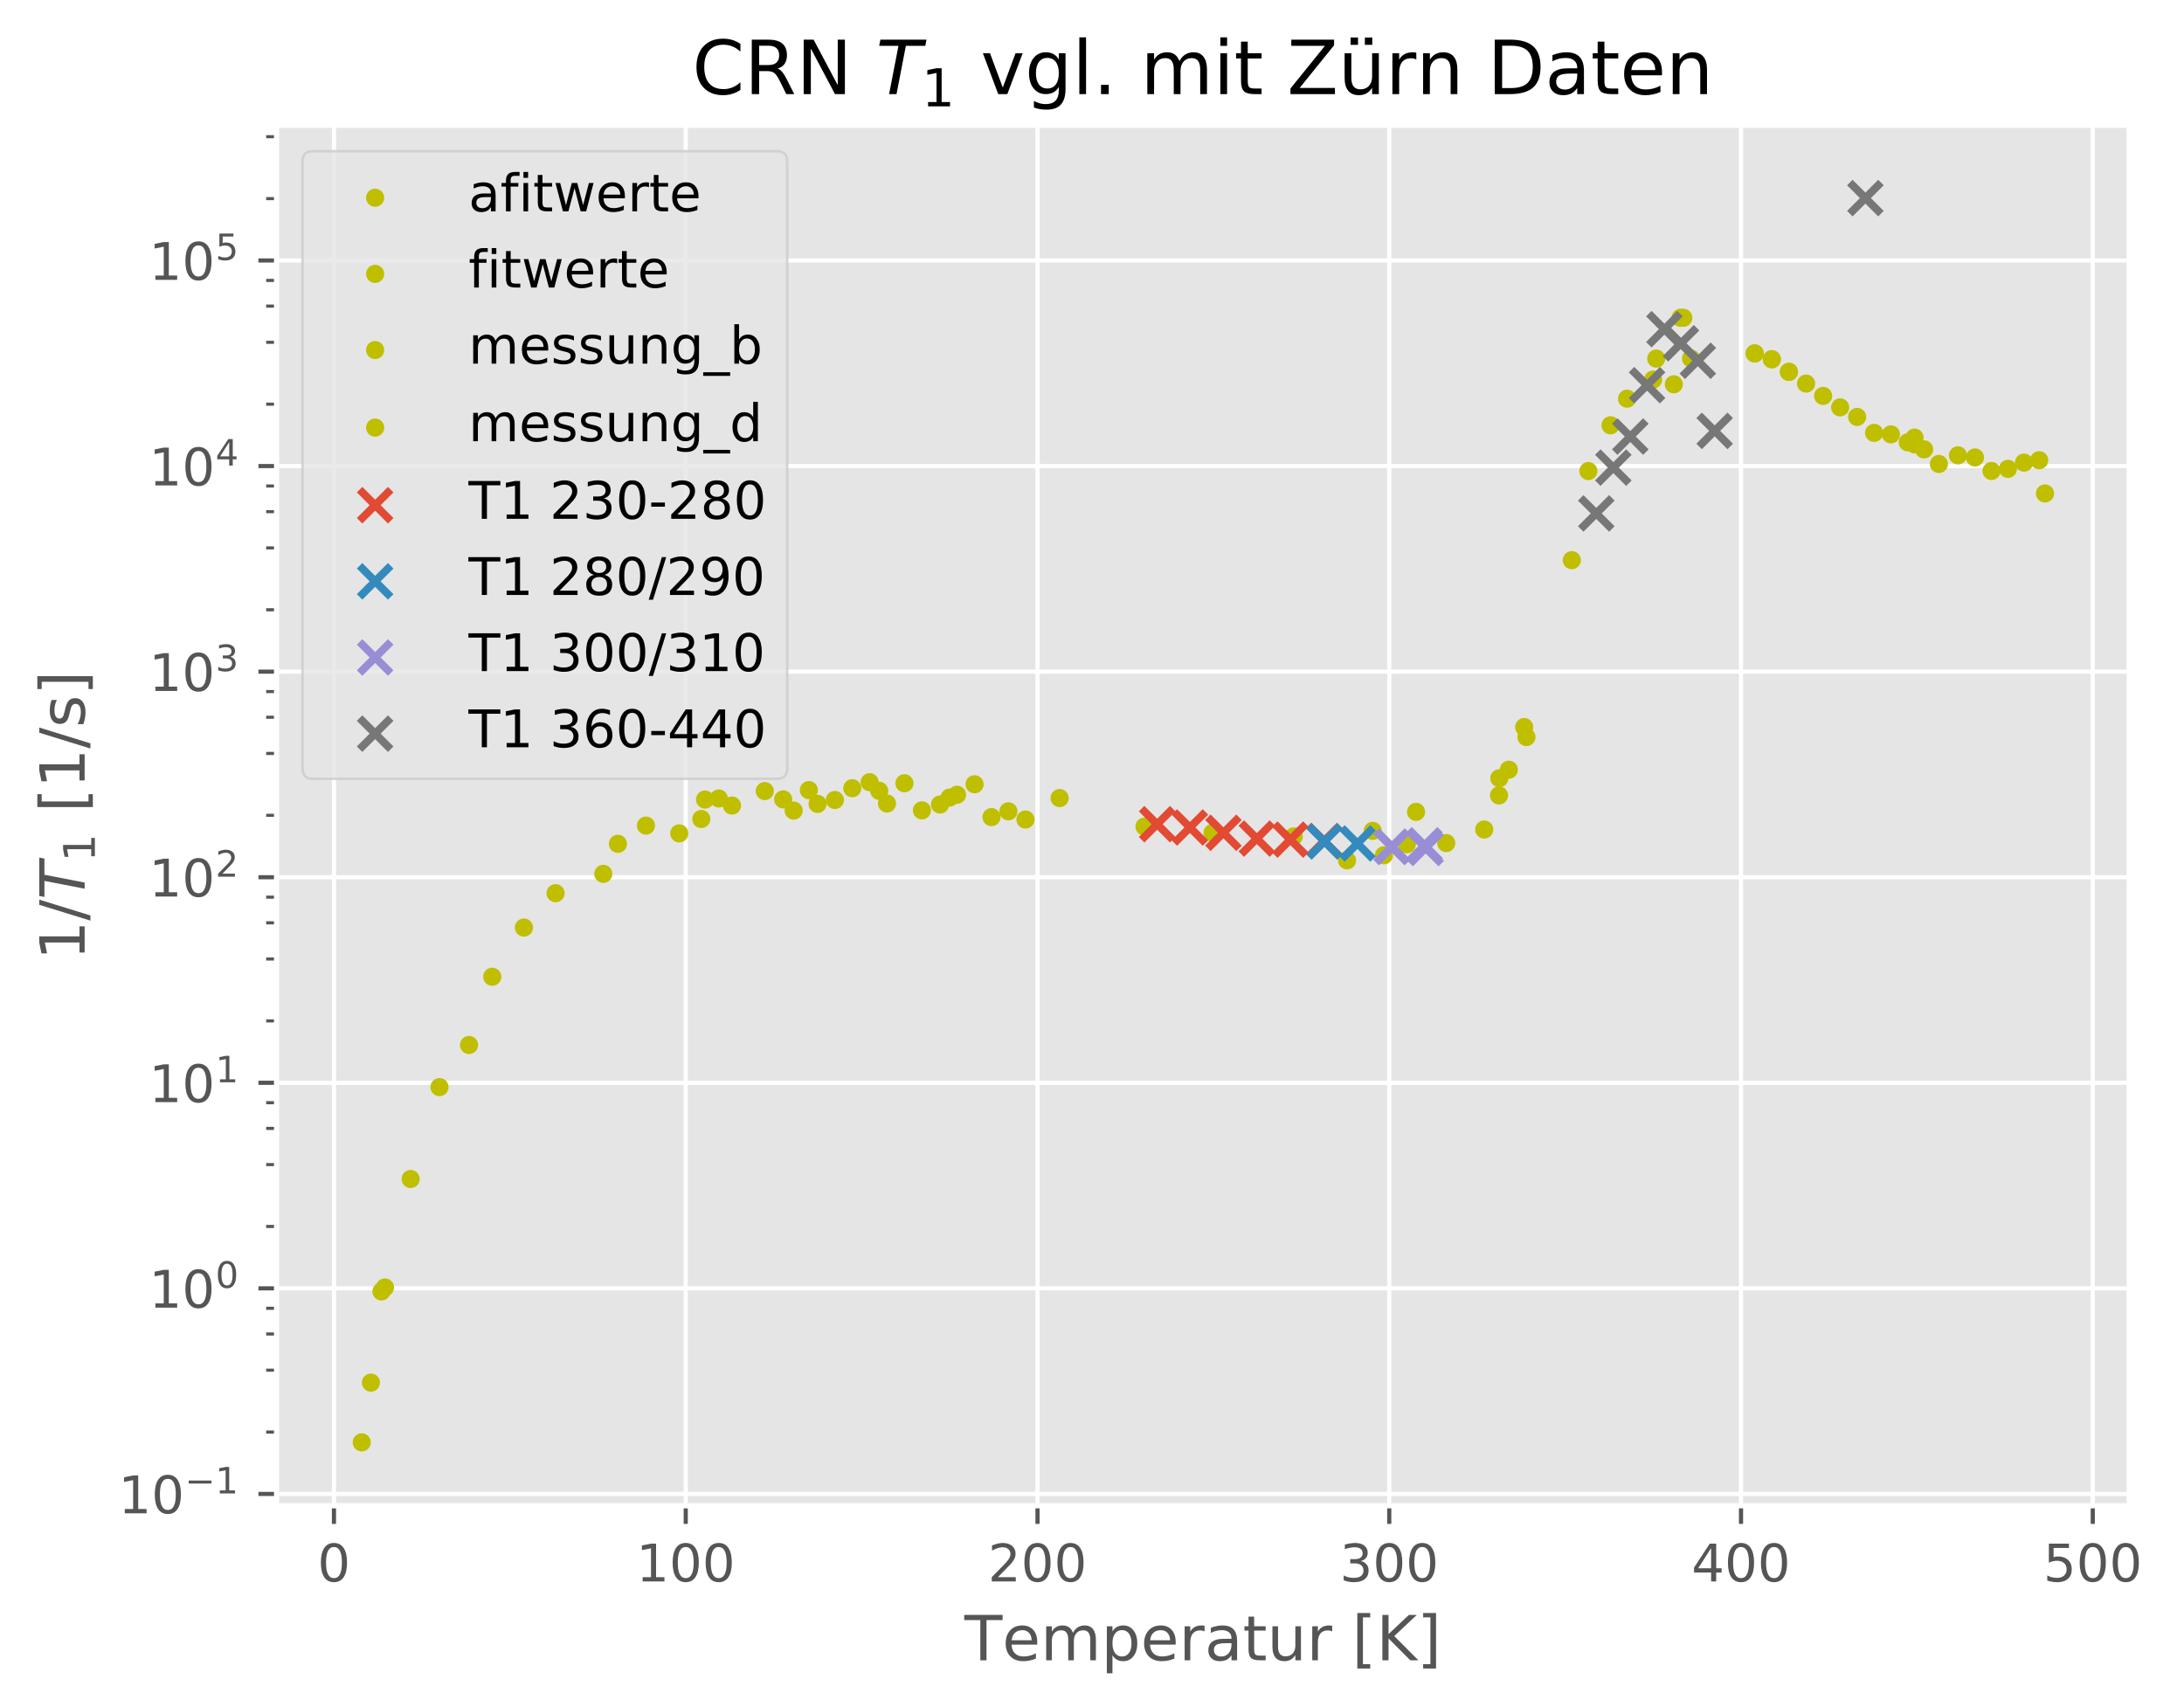 <?xml version="1.0" encoding="utf-8" standalone="no"?>
<!DOCTYPE svg PUBLIC "-//W3C//DTD SVG 1.1//EN"
  "http://www.w3.org/Graphics/SVG/1.1/DTD/svg11.dtd">
<!-- Created with matplotlib (http://matplotlib.org/) -->
<svg height="329pt" version="1.1" viewBox="0 0 421 329" width="421pt" xmlns="http://www.w3.org/2000/svg" xmlns:xlink="http://www.w3.org/1999/xlink">
 <defs>
  <style type="text/css">
*{stroke-linecap:butt;stroke-linejoin:round;}
  </style>
 </defs>
 <g id="figure_1">
  <g id="patch_1">
   <path d="M 0 329.748 
L 421.134 329.748 
L 421.134 0 
L 0 0 
z
" style="fill:#ffffff;"/>
  </g>
  <g id="axes_1">
   <g id="patch_2">
    <path d="M 53.314 290.256 
L 410.434 290.256 
L 410.434 24.144 
L 53.314 24.144 
z
" style="fill:#e5e5e5;"/>
   </g>
   <g id="matplotlib.axis_1">
    <g id="xtick_1">
     <g id="line2d_1">
      <path clip-path="url(#p34330a4bf6)" d="M 64.376 290.256 
L 64.376 24.144 
" style="fill:none;stroke:#ffffff;stroke-linecap:square;stroke-width:0.8;"/>
     </g>
     <g id="line2d_2">
      <defs>
       <path d="M 0 0 
L 0 3.5 
" id="m1b5632e869" style="stroke:#555555;stroke-width:0.8;"/>
      </defs>
      <g>
       <use style="fill:#555555;stroke:#555555;stroke-width:0.8;" x="64.376" xlink:href="#m1b5632e869" y="290.256"/>
      </g>
     </g>
     <g id="text_1">
      <!-- 0 -->
      <defs>
       <path d="M 31.781 66.406 
Q 24.172 66.406 20.328 58.906 
Q 16.5 51.422 16.5 36.375 
Q 16.5 21.391 20.328 13.891 
Q 24.172 6.391 31.781 6.391 
Q 39.453 6.391 43.281 13.891 
Q 47.125 21.391 47.125 36.375 
Q 47.125 51.422 43.281 58.906 
Q 39.453 66.406 31.781 66.406 
M 31.781 74.219 
Q 44.047 74.219 50.516 64.516 
Q 56.984 54.828 56.984 36.375 
Q 56.984 17.969 50.516 8.266 
Q 44.047 -1.422 31.781 -1.422 
Q 19.531 -1.422 13.062 8.266 
Q 6.594 17.969 6.594 36.375 
Q 6.594 54.828 13.062 64.516 
Q 19.531 74.219 31.781 74.219 
" id="DejaVuSans-30"/>
      </defs>
      <g style="fill:#555555;" transform="translate(61.195 304.854)scale(0.1 -0.1)">
       <use xlink:href="#DejaVuSans-30"/>
      </g>
     </g>
    </g>
    <g id="xtick_2">
     <g id="line2d_3">
      <path clip-path="url(#p34330a4bf6)" d="M 132.184 290.256 
L 132.184 24.144 
" style="fill:none;stroke:#ffffff;stroke-linecap:square;stroke-width:0.8;"/>
     </g>
     <g id="line2d_4">
      <g>
       <use style="fill:#555555;stroke:#555555;stroke-width:0.8;" x="132.184" xlink:href="#m1b5632e869" y="290.256"/>
      </g>
     </g>
     <g id="text_2">
      <!-- 100 -->
      <defs>
       <path d="M 12.406 8.297 
L 28.516 8.297 
L 28.516 63.922 
L 10.984 60.406 
L 10.984 69.391 
L 28.422 72.906 
L 38.281 72.906 
L 38.281 8.297 
L 54.391 8.297 
L 54.391 0 
L 12.406 0 
z
" id="DejaVuSans-31"/>
      </defs>
      <g style="fill:#555555;" transform="translate(122.64 304.854)scale(0.1 -0.1)">
       <use xlink:href="#DejaVuSans-31"/>
       <use x="63.623" xlink:href="#DejaVuSans-30"/>
       <use x="127.246" xlink:href="#DejaVuSans-30"/>
      </g>
     </g>
    </g>
    <g id="xtick_3">
     <g id="line2d_5">
      <path clip-path="url(#p34330a4bf6)" d="M 199.992 290.256 
L 199.992 24.144 
" style="fill:none;stroke:#ffffff;stroke-linecap:square;stroke-width:0.8;"/>
     </g>
     <g id="line2d_6">
      <g>
       <use style="fill:#555555;stroke:#555555;stroke-width:0.8;" x="199.992" xlink:href="#m1b5632e869" y="290.256"/>
      </g>
     </g>
     <g id="text_3">
      <!-- 200 -->
      <defs>
       <path d="M 19.188 8.297 
L 53.609 8.297 
L 53.609 0 
L 7.328 0 
L 7.328 8.297 
Q 12.938 14.109 22.625 23.891 
Q 32.328 33.688 34.812 36.531 
Q 39.547 41.844 41.422 45.531 
Q 43.312 49.219 43.312 52.781 
Q 43.312 58.594 39.234 62.25 
Q 35.156 65.922 28.609 65.922 
Q 23.969 65.922 18.812 64.312 
Q 13.672 62.703 7.812 59.422 
L 7.812 69.391 
Q 13.766 71.781 18.938 73 
Q 24.125 74.219 28.422 74.219 
Q 39.75 74.219 46.484 68.547 
Q 53.219 62.891 53.219 53.422 
Q 53.219 48.922 51.531 44.891 
Q 49.859 40.875 45.406 35.406 
Q 44.188 33.984 37.641 27.219 
Q 31.109 20.453 19.188 8.297 
" id="DejaVuSans-32"/>
      </defs>
      <g style="fill:#555555;" transform="translate(190.448 304.854)scale(0.1 -0.1)">
       <use xlink:href="#DejaVuSans-32"/>
       <use x="63.623" xlink:href="#DejaVuSans-30"/>
       <use x="127.246" xlink:href="#DejaVuSans-30"/>
      </g>
     </g>
    </g>
    <g id="xtick_4">
     <g id="line2d_7">
      <path clip-path="url(#p34330a4bf6)" d="M 267.8 290.256 
L 267.8 24.144 
" style="fill:none;stroke:#ffffff;stroke-linecap:square;stroke-width:0.8;"/>
     </g>
     <g id="line2d_8">
      <g>
       <use style="fill:#555555;stroke:#555555;stroke-width:0.8;" x="267.8" xlink:href="#m1b5632e869" y="290.256"/>
      </g>
     </g>
     <g id="text_4">
      <!-- 300 -->
      <defs>
       <path d="M 40.578 39.312 
Q 47.656 37.797 51.625 33 
Q 55.609 28.219 55.609 21.188 
Q 55.609 10.406 48.188 4.484 
Q 40.766 -1.422 27.094 -1.422 
Q 22.516 -1.422 17.656 -0.516 
Q 12.797 0.391 7.625 2.203 
L 7.625 11.719 
Q 11.719 9.328 16.594 8.109 
Q 21.484 6.891 26.812 6.891 
Q 36.078 6.891 40.938 10.547 
Q 45.797 14.203 45.797 21.188 
Q 45.797 27.641 41.281 31.266 
Q 36.766 34.906 28.719 34.906 
L 20.219 34.906 
L 20.219 43.016 
L 29.109 43.016 
Q 36.375 43.016 40.234 45.922 
Q 44.094 48.828 44.094 54.297 
Q 44.094 59.906 40.109 62.906 
Q 36.141 65.922 28.719 65.922 
Q 24.656 65.922 20.016 65.031 
Q 15.375 64.156 9.812 62.312 
L 9.812 71.094 
Q 15.438 72.656 20.344 73.438 
Q 25.25 74.219 29.594 74.219 
Q 40.828 74.219 47.359 69.109 
Q 53.906 64.016 53.906 55.328 
Q 53.906 49.266 50.438 45.094 
Q 46.969 40.922 40.578 39.312 
" id="DejaVuSans-33"/>
      </defs>
      <g style="fill:#555555;" transform="translate(258.256 304.854)scale(0.1 -0.1)">
       <use xlink:href="#DejaVuSans-33"/>
       <use x="63.623" xlink:href="#DejaVuSans-30"/>
       <use x="127.246" xlink:href="#DejaVuSans-30"/>
      </g>
     </g>
    </g>
    <g id="xtick_5">
     <g id="line2d_9">
      <path clip-path="url(#p34330a4bf6)" d="M 335.608 290.256 
L 335.608 24.144 
" style="fill:none;stroke:#ffffff;stroke-linecap:square;stroke-width:0.8;"/>
     </g>
     <g id="line2d_10">
      <g>
       <use style="fill:#555555;stroke:#555555;stroke-width:0.8;" x="335.608" xlink:href="#m1b5632e869" y="290.256"/>
      </g>
     </g>
     <g id="text_5">
      <!-- 400 -->
      <defs>
       <path d="M 37.797 64.312 
L 12.891 25.391 
L 37.797 25.391 
z
M 35.203 72.906 
L 47.609 72.906 
L 47.609 25.391 
L 58.016 25.391 
L 58.016 17.188 
L 47.609 17.188 
L 47.609 0 
L 37.797 0 
L 37.797 17.188 
L 4.891 17.188 
L 4.891 26.703 
z
" id="DejaVuSans-34"/>
      </defs>
      <g style="fill:#555555;" transform="translate(326.064 304.854)scale(0.1 -0.1)">
       <use xlink:href="#DejaVuSans-34"/>
       <use x="63.623" xlink:href="#DejaVuSans-30"/>
       <use x="127.246" xlink:href="#DejaVuSans-30"/>
      </g>
     </g>
    </g>
    <g id="xtick_6">
     <g id="line2d_11">
      <path clip-path="url(#p34330a4bf6)" d="M 403.415 290.256 
L 403.415 24.144 
" style="fill:none;stroke:#ffffff;stroke-linecap:square;stroke-width:0.8;"/>
     </g>
     <g id="line2d_12">
      <g>
       <use style="fill:#555555;stroke:#555555;stroke-width:0.8;" x="403.415" xlink:href="#m1b5632e869" y="290.256"/>
      </g>
     </g>
     <g id="text_6">
      <!-- 500 -->
      <defs>
       <path d="M 10.797 72.906 
L 49.516 72.906 
L 49.516 64.594 
L 19.828 64.594 
L 19.828 46.734 
Q 21.969 47.469 24.109 47.828 
Q 26.266 48.188 28.422 48.188 
Q 40.625 48.188 47.75 41.5 
Q 54.891 34.812 54.891 23.391 
Q 54.891 11.625 47.562 5.094 
Q 40.234 -1.422 26.906 -1.422 
Q 22.312 -1.422 17.547 -0.641 
Q 12.797 0.141 7.719 1.703 
L 7.719 11.625 
Q 12.109 9.234 16.797 8.062 
Q 21.484 6.891 26.703 6.891 
Q 35.156 6.891 40.078 11.328 
Q 45.016 15.766 45.016 23.391 
Q 45.016 31 40.078 35.438 
Q 35.156 39.891 26.703 39.891 
Q 22.75 39.891 18.812 39.016 
Q 14.891 38.141 10.797 36.281 
z
" id="DejaVuSans-35"/>
      </defs>
      <g style="fill:#555555;" transform="translate(393.872 304.854)scale(0.1 -0.1)">
       <use xlink:href="#DejaVuSans-35"/>
       <use x="63.623" xlink:href="#DejaVuSans-30"/>
       <use x="127.246" xlink:href="#DejaVuSans-30"/>
      </g>
     </g>
    </g>
    <g id="text_7">
     <!-- Temperatur [K] -->
     <defs>
      <path d="M -0.297 72.906 
L 61.375 72.906 
L 61.375 64.594 
L 35.5 64.594 
L 35.5 0 
L 25.594 0 
L 25.594 64.594 
L -0.297 64.594 
z
" id="DejaVuSans-54"/>
      <path d="M 56.203 29.594 
L 56.203 25.203 
L 14.891 25.203 
Q 15.484 15.922 20.484 11.062 
Q 25.484 6.203 34.422 6.203 
Q 39.594 6.203 44.453 7.469 
Q 49.312 8.734 54.109 11.281 
L 54.109 2.781 
Q 49.266 0.734 44.188 -0.344 
Q 39.109 -1.422 33.891 -1.422 
Q 20.797 -1.422 13.156 6.188 
Q 5.516 13.812 5.516 26.812 
Q 5.516 40.234 12.766 48.109 
Q 20.016 56 32.328 56 
Q 43.359 56 49.781 48.891 
Q 56.203 41.797 56.203 29.594 
M 47.219 32.234 
Q 47.125 39.594 43.094 43.984 
Q 39.062 48.391 32.422 48.391 
Q 24.906 48.391 20.391 44.141 
Q 15.875 39.891 15.188 32.172 
z
" id="DejaVuSans-65"/>
      <path d="M 52 44.188 
Q 55.375 50.25 60.062 53.125 
Q 64.75 56 71.094 56 
Q 79.641 56 84.281 50.016 
Q 88.922 44.047 88.922 33.016 
L 88.922 0 
L 79.891 0 
L 79.891 32.719 
Q 79.891 40.578 77.094 44.375 
Q 74.312 48.188 68.609 48.188 
Q 61.625 48.188 57.562 43.547 
Q 53.516 38.922 53.516 30.906 
L 53.516 0 
L 44.484 0 
L 44.484 32.719 
Q 44.484 40.625 41.703 44.406 
Q 38.922 48.188 33.109 48.188 
Q 26.219 48.188 22.156 43.531 
Q 18.109 38.875 18.109 30.906 
L 18.109 0 
L 9.078 0 
L 9.078 54.688 
L 18.109 54.688 
L 18.109 46.188 
Q 21.188 51.219 25.484 53.609 
Q 29.781 56 35.688 56 
Q 41.656 56 45.828 52.969 
Q 50 49.953 52 44.188 
" id="DejaVuSans-6d"/>
      <path d="M 18.109 8.203 
L 18.109 -20.797 
L 9.078 -20.797 
L 9.078 54.688 
L 18.109 54.688 
L 18.109 46.391 
Q 20.953 51.266 25.266 53.625 
Q 29.594 56 35.594 56 
Q 45.562 56 51.781 48.094 
Q 58.016 40.188 58.016 27.297 
Q 58.016 14.406 51.781 6.484 
Q 45.562 -1.422 35.594 -1.422 
Q 29.594 -1.422 25.266 0.953 
Q 20.953 3.328 18.109 8.203 
M 48.688 27.297 
Q 48.688 37.203 44.609 42.844 
Q 40.531 48.484 33.406 48.484 
Q 26.266 48.484 22.188 42.844 
Q 18.109 37.203 18.109 27.297 
Q 18.109 17.391 22.188 11.75 
Q 26.266 6.109 33.406 6.109 
Q 40.531 6.109 44.609 11.75 
Q 48.688 17.391 48.688 27.297 
" id="DejaVuSans-70"/>
      <path d="M 41.109 46.297 
Q 39.594 47.172 37.812 47.578 
Q 36.031 48 33.891 48 
Q 26.266 48 22.188 43.047 
Q 18.109 38.094 18.109 28.812 
L 18.109 0 
L 9.078 0 
L 9.078 54.688 
L 18.109 54.688 
L 18.109 46.188 
Q 20.953 51.172 25.484 53.578 
Q 30.031 56 36.531 56 
Q 37.453 56 38.578 55.875 
Q 39.703 55.766 41.062 55.516 
z
" id="DejaVuSans-72"/>
      <path d="M 34.281 27.484 
Q 23.391 27.484 19.188 25 
Q 14.984 22.516 14.984 16.5 
Q 14.984 11.719 18.141 8.906 
Q 21.297 6.109 26.703 6.109 
Q 34.188 6.109 38.703 11.406 
Q 43.219 16.703 43.219 25.484 
L 43.219 27.484 
z
M 52.203 31.203 
L 52.203 0 
L 43.219 0 
L 43.219 8.297 
Q 40.141 3.328 35.547 0.953 
Q 30.953 -1.422 24.312 -1.422 
Q 15.922 -1.422 10.953 3.297 
Q 6 8.016 6 15.922 
Q 6 25.141 12.172 29.828 
Q 18.359 34.516 30.609 34.516 
L 43.219 34.516 
L 43.219 35.406 
Q 43.219 41.609 39.141 45 
Q 35.062 48.391 27.688 48.391 
Q 23 48.391 18.547 47.266 
Q 14.109 46.141 10.016 43.891 
L 10.016 52.203 
Q 14.938 54.109 19.578 55.047 
Q 24.219 56 28.609 56 
Q 40.484 56 46.344 49.844 
Q 52.203 43.703 52.203 31.203 
" id="DejaVuSans-61"/>
      <path d="M 18.312 70.219 
L 18.312 54.688 
L 36.812 54.688 
L 36.812 47.703 
L 18.312 47.703 
L 18.312 18.016 
Q 18.312 11.328 20.141 9.422 
Q 21.969 7.516 27.594 7.516 
L 36.812 7.516 
L 36.812 0 
L 27.594 0 
Q 17.188 0 13.234 3.875 
Q 9.281 7.766 9.281 18.016 
L 9.281 47.703 
L 2.688 47.703 
L 2.688 54.688 
L 9.281 54.688 
L 9.281 70.219 
z
" id="DejaVuSans-74"/>
      <path d="M 8.5 21.578 
L 8.5 54.688 
L 17.484 54.688 
L 17.484 21.922 
Q 17.484 14.156 20.5 10.266 
Q 23.531 6.391 29.594 6.391 
Q 36.859 6.391 41.078 11.031 
Q 45.312 15.672 45.312 23.688 
L 45.312 54.688 
L 54.297 54.688 
L 54.297 0 
L 45.312 0 
L 45.312 8.406 
Q 42.047 3.422 37.719 1 
Q 33.406 -1.422 27.688 -1.422 
Q 18.266 -1.422 13.375 4.438 
Q 8.5 10.297 8.5 21.578 
M 31.109 56 
z
" id="DejaVuSans-75"/>
      <path id="DejaVuSans-20"/>
      <path d="M 8.594 75.984 
L 29.297 75.984 
L 29.297 69 
L 17.578 69 
L 17.578 -6.203 
L 29.297 -6.203 
L 29.297 -13.188 
L 8.594 -13.188 
z
" id="DejaVuSans-5b"/>
      <path d="M 9.812 72.906 
L 19.672 72.906 
L 19.672 42.094 
L 52.391 72.906 
L 65.094 72.906 
L 28.906 38.922 
L 67.672 0 
L 54.688 0 
L 19.672 35.109 
L 19.672 0 
L 9.812 0 
z
" id="DejaVuSans-4b"/>
      <path d="M 30.422 75.984 
L 30.422 -13.188 
L 9.719 -13.188 
L 9.719 -6.203 
L 21.391 -6.203 
L 21.391 69 
L 9.719 69 
L 9.719 75.984 
z
" id="DejaVuSans-5d"/>
     </defs>
     <g style="fill:#555555;" transform="translate(185.9 320.052)scale(0.12 -0.12)">
      <use xlink:href="#DejaVuSans-54"/>
      <use x="60.818" xlink:href="#DejaVuSans-65"/>
      <use x="122.342" xlink:href="#DejaVuSans-6d"/>
      <use x="219.754" xlink:href="#DejaVuSans-70"/>
      <use x="283.23" xlink:href="#DejaVuSans-65"/>
      <use x="344.754" xlink:href="#DejaVuSans-72"/>
      <use x="385.867" xlink:href="#DejaVuSans-61"/>
      <use x="447.146" xlink:href="#DejaVuSans-74"/>
      <use x="486.355" xlink:href="#DejaVuSans-75"/>
      <use x="549.734" xlink:href="#DejaVuSans-72"/>
      <use x="590.848" xlink:href="#DejaVuSans-20"/>
      <use x="622.635" xlink:href="#DejaVuSans-5b"/>
      <use x="661.648" xlink:href="#DejaVuSans-4b"/>
      <use x="727.225" xlink:href="#DejaVuSans-5d"/>
     </g>
    </g>
   </g>
   <g id="matplotlib.axis_2">
    <g id="ytick_1">
     <g id="line2d_13">
      <path clip-path="url(#p34330a4bf6)" d="M 53.314 287.981 
L 410.434 287.981 
" style="fill:none;stroke:#ffffff;stroke-linecap:square;stroke-width:0.8;"/>
     </g>
     <g id="line2d_14">
      <defs>
       <path d="M 0 0 
L -3.5 0 
" id="m43488429ce" style="stroke:#555555;stroke-width:0.8;"/>
      </defs>
      <g>
       <use style="fill:#555555;stroke:#555555;stroke-width:0.8;" x="53.314" xlink:href="#m43488429ce" y="287.981"/>
      </g>
     </g>
     <g id="text_8">
      <!-- ${10^{-1}}$ -->
      <defs>
       <path d="M 10.594 35.5 
L 73.188 35.5 
L 73.188 27.203 
L 10.594 27.203 
z
" id="DejaVuSans-2212"/>
      </defs>
      <g style="fill:#555555;" transform="translate(22.814 291.78)scale(0.1 -0.1)">
       <use transform="translate(0 0.684)" xlink:href="#DejaVuSans-31"/>
       <use transform="translate(63.623 0.684)" xlink:href="#DejaVuSans-30"/>
       <use transform="translate(128.203 38.966)scale(0.7)" xlink:href="#DejaVuSans-2212"/>
       <use transform="translate(186.855 38.966)scale(0.7)" xlink:href="#DejaVuSans-31"/>
      </g>
     </g>
    </g>
    <g id="ytick_2">
     <g id="line2d_15">
      <path clip-path="url(#p34330a4bf6)" d="M 53.314 248.353 
L 410.434 248.353 
" style="fill:none;stroke:#ffffff;stroke-linecap:square;stroke-width:0.8;"/>
     </g>
     <g id="line2d_16">
      <g>
       <use style="fill:#555555;stroke:#555555;stroke-width:0.8;" x="53.314" xlink:href="#m43488429ce" y="248.353"/>
      </g>
     </g>
     <g id="text_9">
      <!-- ${10^{0}}$ -->
      <g style="fill:#555555;" transform="translate(28.714 252.153)scale(0.1 -0.1)">
       <use transform="translate(0 0.766)" xlink:href="#DejaVuSans-31"/>
       <use transform="translate(63.623 0.766)" xlink:href="#DejaVuSans-30"/>
       <use transform="translate(128.203 39.047)scale(0.7)" xlink:href="#DejaVuSans-30"/>
      </g>
     </g>
    </g>
    <g id="ytick_3">
     <g id="line2d_17">
      <path clip-path="url(#p34330a4bf6)" d="M 53.314 208.726 
L 410.434 208.726 
" style="fill:none;stroke:#ffffff;stroke-linecap:square;stroke-width:0.8;"/>
     </g>
     <g id="line2d_18">
      <g>
       <use style="fill:#555555;stroke:#555555;stroke-width:0.8;" x="53.314" xlink:href="#m43488429ce" y="208.726"/>
      </g>
     </g>
     <g id="text_10">
      <!-- ${10^{1}}$ -->
      <g style="fill:#555555;" transform="translate(28.714 212.525)scale(0.1 -0.1)">
       <use transform="translate(0 0.684)" xlink:href="#DejaVuSans-31"/>
       <use transform="translate(63.623 0.684)" xlink:href="#DejaVuSans-30"/>
       <use transform="translate(128.203 38.966)scale(0.7)" xlink:href="#DejaVuSans-31"/>
      </g>
     </g>
    </g>
    <g id="ytick_4">
     <g id="line2d_19">
      <path clip-path="url(#p34330a4bf6)" d="M 53.314 169.098 
L 410.434 169.098 
" style="fill:none;stroke:#ffffff;stroke-linecap:square;stroke-width:0.8;"/>
     </g>
     <g id="line2d_20">
      <g>
       <use style="fill:#555555;stroke:#555555;stroke-width:0.8;" x="53.314" xlink:href="#m43488429ce" y="169.098"/>
      </g>
     </g>
     <g id="text_11">
      <!-- ${10^{2}}$ -->
      <g style="fill:#555555;" transform="translate(28.714 172.897)scale(0.1 -0.1)">
       <use transform="translate(0 0.766)" xlink:href="#DejaVuSans-31"/>
       <use transform="translate(63.623 0.766)" xlink:href="#DejaVuSans-30"/>
       <use transform="translate(128.203 39.047)scale(0.7)" xlink:href="#DejaVuSans-32"/>
      </g>
     </g>
    </g>
    <g id="ytick_5">
     <g id="line2d_21">
      <path clip-path="url(#p34330a4bf6)" d="M 53.314 129.47 
L 410.434 129.47 
" style="fill:none;stroke:#ffffff;stroke-linecap:square;stroke-width:0.8;"/>
     </g>
     <g id="line2d_22">
      <g>
       <use style="fill:#555555;stroke:#555555;stroke-width:0.8;" x="53.314" xlink:href="#m43488429ce" y="129.47"/>
      </g>
     </g>
     <g id="text_12">
      <!-- ${10^{3}}$ -->
      <g style="fill:#555555;" transform="translate(28.714 133.269)scale(0.1 -0.1)">
       <use transform="translate(0 0.766)" xlink:href="#DejaVuSans-31"/>
       <use transform="translate(63.623 0.766)" xlink:href="#DejaVuSans-30"/>
       <use transform="translate(128.203 39.047)scale(0.7)" xlink:href="#DejaVuSans-33"/>
      </g>
     </g>
    </g>
    <g id="ytick_6">
     <g id="line2d_23">
      <path clip-path="url(#p34330a4bf6)" d="M 53.314 89.843 
L 410.434 89.843 
" style="fill:none;stroke:#ffffff;stroke-linecap:square;stroke-width:0.8;"/>
     </g>
     <g id="line2d_24">
      <g>
       <use style="fill:#555555;stroke:#555555;stroke-width:0.8;" x="53.314" xlink:href="#m43488429ce" y="89.843"/>
      </g>
     </g>
     <g id="text_13">
      <!-- ${10^{4}}$ -->
      <g style="fill:#555555;" transform="translate(28.714 93.642)scale(0.1 -0.1)">
       <use transform="translate(0 0.684)" xlink:href="#DejaVuSans-31"/>
       <use transform="translate(63.623 0.684)" xlink:href="#DejaVuSans-30"/>
       <use transform="translate(128.203 38.966)scale(0.7)" xlink:href="#DejaVuSans-34"/>
      </g>
     </g>
    </g>
    <g id="ytick_7">
     <g id="line2d_25">
      <path clip-path="url(#p34330a4bf6)" d="M 53.314 50.215 
L 410.434 50.215 
" style="fill:none;stroke:#ffffff;stroke-linecap:square;stroke-width:0.8;"/>
     </g>
     <g id="line2d_26">
      <g>
       <use style="fill:#555555;stroke:#555555;stroke-width:0.8;" x="53.314" xlink:href="#m43488429ce" y="50.215"/>
      </g>
     </g>
     <g id="text_14">
      <!-- ${10^{5}}$ -->
      <g style="fill:#555555;" transform="translate(28.714 54.014)scale(0.1 -0.1)">
       <use transform="translate(0 0.684)" xlink:href="#DejaVuSans-31"/>
       <use transform="translate(63.623 0.684)" xlink:href="#DejaVuSans-30"/>
       <use transform="translate(128.203 38.966)scale(0.7)" xlink:href="#DejaVuSans-35"/>
      </g>
     </g>
    </g>
    <g id="ytick_8">
     <g id="line2d_27">
      <defs>
       <path d="M 0 0 
L -2 0 
" id="mf8ec463fd4" style="stroke:#555555;stroke-width:0.6;"/>
      </defs>
      <g>
       <use style="fill:#555555;stroke:#555555;stroke-width:0.6;" x="53.314" xlink:href="#mf8ec463fd4" y="276.052"/>
      </g>
     </g>
    </g>
    <g id="ytick_9">
     <g id="line2d_28">
      <g>
       <use style="fill:#555555;stroke:#555555;stroke-width:0.6;" x="53.314" xlink:href="#mf8ec463fd4" y="264.123"/>
      </g>
     </g>
    </g>
    <g id="ytick_10">
     <g id="line2d_29">
      <g>
       <use style="fill:#555555;stroke:#555555;stroke-width:0.6;" x="53.314" xlink:href="#mf8ec463fd4" y="257.145"/>
      </g>
     </g>
    </g>
    <g id="ytick_11">
     <g id="line2d_30">
      <g>
       <use style="fill:#555555;stroke:#555555;stroke-width:0.6;" x="53.314" xlink:href="#mf8ec463fd4" y="252.194"/>
      </g>
     </g>
    </g>
    <g id="ytick_12">
     <g id="line2d_31">
      <g>
       <use style="fill:#555555;stroke:#555555;stroke-width:0.6;" x="53.314" xlink:href="#mf8ec463fd4" y="236.424"/>
      </g>
     </g>
    </g>
    <g id="ytick_13">
     <g id="line2d_32">
      <g>
       <use style="fill:#555555;stroke:#555555;stroke-width:0.6;" x="53.314" xlink:href="#mf8ec463fd4" y="224.495"/>
      </g>
     </g>
    </g>
    <g id="ytick_14">
     <g id="line2d_33">
      <g>
       <use style="fill:#555555;stroke:#555555;stroke-width:0.6;" x="53.314" xlink:href="#mf8ec463fd4" y="217.517"/>
      </g>
     </g>
    </g>
    <g id="ytick_15">
     <g id="line2d_34">
      <g>
       <use style="fill:#555555;stroke:#555555;stroke-width:0.6;" x="53.314" xlink:href="#mf8ec463fd4" y="212.566"/>
      </g>
     </g>
    </g>
    <g id="ytick_16">
     <g id="line2d_35">
      <g>
       <use style="fill:#555555;stroke:#555555;stroke-width:0.6;" x="53.314" xlink:href="#mf8ec463fd4" y="196.796"/>
      </g>
     </g>
    </g>
    <g id="ytick_17">
     <g id="line2d_36">
      <g>
       <use style="fill:#555555;stroke:#555555;stroke-width:0.6;" x="53.314" xlink:href="#mf8ec463fd4" y="184.867"/>
      </g>
     </g>
    </g>
    <g id="ytick_18">
     <g id="line2d_37">
      <g>
       <use style="fill:#555555;stroke:#555555;stroke-width:0.6;" x="53.314" xlink:href="#mf8ec463fd4" y="177.889"/>
      </g>
     </g>
    </g>
    <g id="ytick_19">
     <g id="line2d_38">
      <g>
       <use style="fill:#555555;stroke:#555555;stroke-width:0.6;" x="53.314" xlink:href="#mf8ec463fd4" y="172.938"/>
      </g>
     </g>
    </g>
    <g id="ytick_20">
     <g id="line2d_39">
      <g>
       <use style="fill:#555555;stroke:#555555;stroke-width:0.6;" x="53.314" xlink:href="#mf8ec463fd4" y="157.169"/>
      </g>
     </g>
    </g>
    <g id="ytick_21">
     <g id="line2d_40">
      <g>
       <use style="fill:#555555;stroke:#555555;stroke-width:0.6;" x="53.314" xlink:href="#mf8ec463fd4" y="145.24"/>
      </g>
     </g>
    </g>
    <g id="ytick_22">
     <g id="line2d_41">
      <g>
       <use style="fill:#555555;stroke:#555555;stroke-width:0.6;" x="53.314" xlink:href="#mf8ec463fd4" y="138.262"/>
      </g>
     </g>
    </g>
    <g id="ytick_23">
     <g id="line2d_42">
      <g>
       <use style="fill:#555555;stroke:#555555;stroke-width:0.6;" x="53.314" xlink:href="#mf8ec463fd4" y="133.311"/>
      </g>
     </g>
    </g>
    <g id="ytick_24">
     <g id="line2d_43">
      <g>
       <use style="fill:#555555;stroke:#555555;stroke-width:0.6;" x="53.314" xlink:href="#mf8ec463fd4" y="117.541"/>
      </g>
     </g>
    </g>
    <g id="ytick_25">
     <g id="line2d_44">
      <g>
       <use style="fill:#555555;stroke:#555555;stroke-width:0.6;" x="53.314" xlink:href="#mf8ec463fd4" y="105.612"/>
      </g>
     </g>
    </g>
    <g id="ytick_26">
     <g id="line2d_45">
      <g>
       <use style="fill:#555555;stroke:#555555;stroke-width:0.6;" x="53.314" xlink:href="#mf8ec463fd4" y="98.634"/>
      </g>
     </g>
    </g>
    <g id="ytick_27">
     <g id="line2d_46">
      <g>
       <use style="fill:#555555;stroke:#555555;stroke-width:0.6;" x="53.314" xlink:href="#mf8ec463fd4" y="93.683"/>
      </g>
     </g>
    </g>
    <g id="ytick_28">
     <g id="line2d_47">
      <g>
       <use style="fill:#555555;stroke:#555555;stroke-width:0.6;" x="53.314" xlink:href="#mf8ec463fd4" y="77.913"/>
      </g>
     </g>
    </g>
    <g id="ytick_29">
     <g id="line2d_48">
      <g>
       <use style="fill:#555555;stroke:#555555;stroke-width:0.6;" x="53.314" xlink:href="#mf8ec463fd4" y="65.984"/>
      </g>
     </g>
    </g>
    <g id="ytick_30">
     <g id="line2d_49">
      <g>
       <use style="fill:#555555;stroke:#555555;stroke-width:0.6;" x="53.314" xlink:href="#mf8ec463fd4" y="59.006"/>
      </g>
     </g>
    </g>
    <g id="ytick_31">
     <g id="line2d_50">
      <g>
       <use style="fill:#555555;stroke:#555555;stroke-width:0.6;" x="53.314" xlink:href="#mf8ec463fd4" y="54.055"/>
      </g>
     </g>
    </g>
    <g id="ytick_32">
     <g id="line2d_51">
      <g>
       <use style="fill:#555555;stroke:#555555;stroke-width:0.6;" x="53.314" xlink:href="#mf8ec463fd4" y="38.286"/>
      </g>
     </g>
    </g>
    <g id="ytick_33">
     <g id="line2d_52">
      <g>
       <use style="fill:#555555;stroke:#555555;stroke-width:0.6;" x="53.314" xlink:href="#mf8ec463fd4" y="26.357"/>
      </g>
     </g>
    </g>
    <g id="text_15">
     <!-- 1/$T_1$ [1/s] -->
     <defs>
      <path d="M 25.391 72.906 
L 33.688 72.906 
L 8.297 -9.281 
L 0 -9.281 
z
" id="DejaVuSans-2f"/>
      <path d="M 5.906 72.906 
L 67.578 72.906 
L 66.016 64.594 
L 39.984 64.594 
L 27.484 0 
L 17.578 0 
L 30.078 64.594 
L 4.297 64.594 
z
" id="DejaVuSans-Oblique-54"/>
      <path d="M 44.281 53.078 
L 44.281 44.578 
Q 40.484 46.531 36.375 47.5 
Q 32.281 48.484 27.875 48.484 
Q 21.188 48.484 17.844 46.438 
Q 14.5 44.391 14.5 40.281 
Q 14.5 37.156 16.891 35.375 
Q 19.281 33.594 26.516 31.984 
L 29.594 31.297 
Q 39.156 29.25 43.188 25.516 
Q 47.219 21.781 47.219 15.094 
Q 47.219 7.469 41.188 3.016 
Q 35.156 -1.422 24.609 -1.422 
Q 20.219 -1.422 15.453 -0.562 
Q 10.688 0.297 5.422 2 
L 5.422 11.281 
Q 10.406 8.688 15.234 7.391 
Q 20.062 6.109 24.812 6.109 
Q 31.156 6.109 34.562 8.281 
Q 37.984 10.453 37.984 14.406 
Q 37.984 18.062 35.516 20.016 
Q 33.062 21.969 24.703 23.781 
L 21.578 24.516 
Q 13.234 26.266 9.516 29.906 
Q 5.812 33.547 5.812 39.891 
Q 5.812 47.609 11.281 51.797 
Q 16.75 56 26.812 56 
Q 31.781 56 36.172 55.266 
Q 40.578 54.547 44.281 53.078 
" id="DejaVuSans-73"/>
     </defs>
     <g style="fill:#555555;" transform="translate(16.318 185.1)rotate(-90)scale(0.12 -0.12)">
      <use transform="translate(0 0.016)" xlink:href="#DejaVuSans-31"/>
      <use transform="translate(63.623 0.016)" xlink:href="#DejaVuSans-2f"/>
      <use transform="translate(97.314 0.016)" xlink:href="#DejaVuSans-Oblique-54"/>
      <use transform="translate(158.398 -16.391)scale(0.7)" xlink:href="#DejaVuSans-31"/>
      <use transform="translate(205.669 0.016)" xlink:href="#DejaVuSans-20"/>
      <use transform="translate(237.456 0.016)" xlink:href="#DejaVuSans-5b"/>
      <use transform="translate(276.47 0.016)" xlink:href="#DejaVuSans-31"/>
      <use transform="translate(340.093 0.016)" xlink:href="#DejaVuSans-2f"/>
      <use transform="translate(373.784 0.016)" xlink:href="#DejaVuSans-73"/>
      <use transform="translate(425.884 0.016)" xlink:href="#DejaVuSans-5d"/>
     </g>
    </g>
   </g>
   <g id="PathCollection_1">
    <defs>
     <path d="M 0 1.5 
C 0.398 1.5 0.779 1.342 1.061 1.061 
C 1.342 0.779 1.5 0.398 1.5 0 
C 1.5 -0.398 1.342 -0.779 1.061 -1.061 
C 0.779 -1.342 0.398 -1.5 0 -1.5 
C -0.398 -1.5 -0.779 -1.342 -1.061 -1.061 
C -1.342 -0.779 -1.5 -0.398 -1.5 0 
C -1.5 0.398 -1.342 0.779 -1.061 1.061 
C -0.779 1.342 -0.398 1.5 0 1.5 
z
" id="md3bd20da23" style="stroke:#bfbf00;stroke-width:0.5;"/>
    </defs>
    <g clip-path="url(#p34330a4bf6)">
     <use style="fill:#bfbf00;stroke:#bfbf00;stroke-width:0.5;" x="344.842" xlink:href="#md3bd20da23" y="71.68"/>
     <use style="fill:#bfbf00;stroke:#bfbf00;stroke-width:0.5;" x="341.543" xlink:href="#md3bd20da23" y="69.246"/>
     <use style="fill:#bfbf00;stroke:#bfbf00;stroke-width:0.5;" x="338.245" xlink:href="#md3bd20da23" y="68.123"/>
     <use style="fill:#bfbf00;stroke:#bfbf00;stroke-width:0.5;" x="369.061" xlink:href="#md3bd20da23" y="85.625"/>
     <use style="fill:#bfbf00;stroke:#bfbf00;stroke-width:0.5;" x="394.199" xlink:href="#md3bd20da23" y="95.115"/>
     <use style="fill:#bfbf00;stroke:#bfbf00;stroke-width:0.5;" x="393.086" xlink:href="#md3bd20da23" y="88.714"/>
     <use style="fill:#bfbf00;stroke:#bfbf00;stroke-width:0.5;" x="390.159" xlink:href="#md3bd20da23" y="89.176"/>
     <use style="fill:#bfbf00;stroke:#bfbf00;stroke-width:0.5;" x="387.062" xlink:href="#md3bd20da23" y="90.381"/>
     <use style="fill:#bfbf00;stroke:#bfbf00;stroke-width:0.5;" x="383.891" xlink:href="#md3bd20da23" y="90.787"/>
     <use style="fill:#bfbf00;stroke:#bfbf00;stroke-width:0.5;" x="380.706" xlink:href="#md3bd20da23" y="88.182"/>
     <use style="fill:#bfbf00;stroke:#bfbf00;stroke-width:0.5;" x="377.425" xlink:href="#md3bd20da23" y="87.774"/>
     <use style="fill:#bfbf00;stroke:#bfbf00;stroke-width:0.5;" x="373.751" xlink:href="#md3bd20da23" y="89.438"/>
     <use style="fill:#bfbf00;stroke:#bfbf00;stroke-width:0.5;" x="369.061" xlink:href="#md3bd20da23" y="84.356"/>
     <use style="fill:#bfbf00;stroke:#bfbf00;stroke-width:0.5;" x="370.906" xlink:href="#md3bd20da23" y="86.624"/>
     <use style="fill:#bfbf00;stroke:#bfbf00;stroke-width:0.5;" x="367.753" xlink:href="#md3bd20da23" y="85.266"/>
     <use style="fill:#bfbf00;stroke:#bfbf00;stroke-width:0.5;" x="364.505" xlink:href="#md3bd20da23" y="83.729"/>
     <use style="fill:#bfbf00;stroke:#bfbf00;stroke-width:0.5;" x="361.263" xlink:href="#md3bd20da23" y="83.441"/>
     <use style="fill:#bfbf00;stroke:#bfbf00;stroke-width:0.5;" x="357.99" xlink:href="#md3bd20da23" y="80.37"/>
     <use style="fill:#bfbf00;stroke:#bfbf00;stroke-width:0.5;" x="354.715" xlink:href="#md3bd20da23" y="78.529"/>
     <use style="fill:#bfbf00;stroke:#bfbf00;stroke-width:0.5;" x="351.434" xlink:href="#md3bd20da23" y="76.319"/>
     <use style="fill:#bfbf00;stroke:#bfbf00;stroke-width:0.5;" x="348.152" xlink:href="#md3bd20da23" y="73.94"/>
     <use style="fill:#bfbf00;stroke:#bfbf00;stroke-width:0.5;" x="344.842" xlink:href="#md3bd20da23" y="71.68"/>
     <use style="fill:#bfbf00;stroke:#bfbf00;stroke-width:0.5;" x="341.543" xlink:href="#md3bd20da23" y="69.246"/>
     <use style="fill:#bfbf00;stroke:#bfbf00;stroke-width:0.5;" x="338.245" xlink:href="#md3bd20da23" y="68.123"/>
     <use style="fill:#bfbf00;stroke:#bfbf00;stroke-width:0.5;" x="369.061" xlink:href="#md3bd20da23" y="85.625"/>
    </g>
   </g>
   <g id="PathCollection_2">
    <g clip-path="url(#p34330a4bf6)">
     <use style="fill:#bfbf00;stroke:#bfbf00;stroke-width:0.5;" x="69.733" xlink:href="#md3bd20da23" y="278.038"/>
     <use style="fill:#bfbf00;stroke:#bfbf00;stroke-width:0.5;" x="71.496" xlink:href="#md3bd20da23" y="266.523"/>
     <use style="fill:#bfbf00;stroke:#bfbf00;stroke-width:0.5;" x="73.53" xlink:href="#md3bd20da23" y="248.945"/>
     <use style="fill:#bfbf00;stroke:#bfbf00;stroke-width:0.5;" x="74.208" xlink:href="#md3bd20da23" y="248.178"/>
     <use style="fill:#bfbf00;stroke:#bfbf00;stroke-width:0.5;" x="79.158" xlink:href="#md3bd20da23" y="227.27"/>
     <use style="fill:#bfbf00;stroke:#bfbf00;stroke-width:0.5;" x="84.718" xlink:href="#md3bd20da23" y="209.56"/>
     <use style="fill:#bfbf00;stroke:#bfbf00;stroke-width:0.5;" x="90.414" xlink:href="#md3bd20da23" y="201.436"/>
     <use style="fill:#bfbf00;stroke:#bfbf00;stroke-width:0.5;" x="94.889" xlink:href="#md3bd20da23" y="188.284"/>
     <use style="fill:#bfbf00;stroke:#bfbf00;stroke-width:0.5;" x="100.992" xlink:href="#md3bd20da23" y="178.798"/>
     <use style="fill:#bfbf00;stroke:#bfbf00;stroke-width:0.5;" x="107.095" xlink:href="#md3bd20da23" y="172.178"/>
     <use style="fill:#bfbf00;stroke:#bfbf00;stroke-width:0.5;" x="116.294" xlink:href="#md3bd20da23" y="168.449"/>
     <use style="fill:#bfbf00;stroke:#bfbf00;stroke-width:0.5;" x="119.11" xlink:href="#md3bd20da23" y="162.662"/>
     <use style="fill:#bfbf00;stroke:#bfbf00;stroke-width:0.5;" x="124.52" xlink:href="#md3bd20da23" y="159.15"/>
     <use style="fill:#bfbf00;stroke:#bfbf00;stroke-width:0.5;" x="130.936" xlink:href="#md3bd20da23" y="160.647"/>
     <use style="fill:#bfbf00;stroke:#bfbf00;stroke-width:0.5;" x="135.186" xlink:href="#md3bd20da23" y="157.877"/>
     <use style="fill:#bfbf00;stroke:#bfbf00;stroke-width:0.5;" x="138.559" xlink:href="#md3bd20da23" y="153.921"/>
     <use style="fill:#bfbf00;stroke:#bfbf00;stroke-width:0.5;" x="141.099" xlink:href="#md3bd20da23" y="155.279"/>
     <use style="fill:#bfbf00;stroke:#bfbf00;stroke-width:0.5;" x="147.423" xlink:href="#md3bd20da23" y="152.491"/>
     <use style="fill:#bfbf00;stroke:#bfbf00;stroke-width:0.5;" x="150.963" xlink:href="#md3bd20da23" y="154.086"/>
     <use style="fill:#bfbf00;stroke:#bfbf00;stroke-width:0.5;" x="152.991" xlink:href="#md3bd20da23" y="156.25"/>
     <use style="fill:#bfbf00;stroke:#bfbf00;stroke-width:0.5;" x="157.603" xlink:href="#md3bd20da23" y="154.969"/>
     <use style="fill:#bfbf00;stroke:#bfbf00;stroke-width:0.5;" x="160.938" xlink:href="#md3bd20da23" y="154.209"/>
     <use style="fill:#bfbf00;stroke:#bfbf00;stroke-width:0.5;" x="164.289" xlink:href="#md3bd20da23" y="151.94"/>
     <use style="fill:#bfbf00;stroke:#bfbf00;stroke-width:0.5;" x="167.637" xlink:href="#md3bd20da23" y="150.783"/>
     <use style="fill:#bfbf00;stroke:#bfbf00;stroke-width:0.5;" x="170.984" xlink:href="#md3bd20da23" y="154.89"/>
     <use style="fill:#bfbf00;stroke:#bfbf00;stroke-width:0.5;" x="174.346" xlink:href="#md3bd20da23" y="150.981"/>
     <use style="fill:#bfbf00;stroke:#bfbf00;stroke-width:0.5;" x="177.714" xlink:href="#md3bd20da23" y="156.213"/>
     <use style="fill:#bfbf00;stroke:#bfbf00;stroke-width:0.5;" x="181.198" xlink:href="#md3bd20da23" y="155.086"/>
     <use style="fill:#bfbf00;stroke:#bfbf00;stroke-width:0.5;" x="184.483" xlink:href="#md3bd20da23" y="153.199"/>
     <use style="fill:#bfbf00;stroke:#bfbf00;stroke-width:0.5;" x="187.859" xlink:href="#md3bd20da23" y="151.177"/>
     <use style="fill:#bfbf00;stroke:#bfbf00;stroke-width:0.5;" x="191.127" xlink:href="#md3bd20da23" y="157.51"/>
     <use style="fill:#bfbf00;stroke:#bfbf00;stroke-width:0.5;" x="194.388" xlink:href="#md3bd20da23" y="156.394"/>
     <use style="fill:#bfbf00;stroke:#bfbf00;stroke-width:0.5;" x="197.676" xlink:href="#md3bd20da23" y="157.976"/>
     <use style="fill:#bfbf00;stroke:#bfbf00;stroke-width:0.5;" x="204.257" xlink:href="#md3bd20da23" y="153.837"/>
     <use style="fill:#bfbf00;stroke:#bfbf00;stroke-width:0.5;" x="220.617" xlink:href="#md3bd20da23" y="159.333"/>
     <use style="fill:#bfbf00;stroke:#bfbf00;stroke-width:0.5;" x="233.741" xlink:href="#md3bd20da23" y="160.535"/>
    </g>
   </g>
   <g id="PathCollection_3">
    <g clip-path="url(#p34330a4bf6)">
     <use style="fill:#bfbf00;stroke:#bfbf00;stroke-width:0.5;" x="264.613" xlink:href="#md3bd20da23" y="160.163"/>
     <use style="fill:#bfbf00;stroke:#bfbf00;stroke-width:0.5;" x="135.906" xlink:href="#md3bd20da23" y="154.127"/>
     <use style="fill:#bfbf00;stroke:#bfbf00;stroke-width:0.5;" x="155.917" xlink:href="#md3bd20da23" y="152.309"/>
     <use style="fill:#bfbf00;stroke:#bfbf00;stroke-width:0.5;" x="169.478" xlink:href="#md3bd20da23" y="152.446"/>
     <use style="fill:#bfbf00;stroke:#bfbf00;stroke-width:0.5;" x="183.04" xlink:href="#md3bd20da23" y="153.753"/>
     <use style="fill:#bfbf00;stroke:#bfbf00;stroke-width:0.5;" x="249.39" xlink:href="#md3bd20da23" y="161.228"/>
     <use style="fill:#bfbf00;stroke:#bfbf00;stroke-width:0.5;" x="289.023" xlink:href="#md3bd20da23" y="150.018"/>
     <use style="fill:#bfbf00;stroke:#bfbf00;stroke-width:0.5;" x="271.19" xlink:href="#md3bd20da23" y="162.737"/>
     <use style="fill:#bfbf00;stroke:#bfbf00;stroke-width:0.5;" x="272.967" xlink:href="#md3bd20da23" y="156.502"/>
     <use style="fill:#bfbf00;stroke:#bfbf00;stroke-width:0.5;" x="286.108" xlink:href="#md3bd20da23" y="159.9"/>
     <use style="fill:#bfbf00;stroke:#bfbf00;stroke-width:0.5;" x="290.854" xlink:href="#md3bd20da23" y="148.377"/>
     <use style="fill:#bfbf00;stroke:#bfbf00;stroke-width:0.5;" x="293.811" xlink:href="#md3bd20da23" y="140.15"/>
    </g>
   </g>
   <g id="PathCollection_4">
    <g clip-path="url(#p34330a4bf6)">
     <use style="fill:#bfbf00;stroke:#bfbf00;stroke-width:0.5;" x="259.663" xlink:href="#md3bd20da23" y="165.85"/>
     <use style="fill:#bfbf00;stroke:#bfbf00;stroke-width:0.5;" x="266.782" xlink:href="#md3bd20da23" y="164.866"/>
     <use style="fill:#bfbf00;stroke:#bfbf00;stroke-width:0.5;" x="278.784" xlink:href="#md3bd20da23" y="162.511"/>
     <use style="fill:#bfbf00;stroke:#bfbf00;stroke-width:0.5;" x="310.451" xlink:href="#md3bd20da23" y="81.98"/>
     <use style="fill:#bfbf00;stroke:#bfbf00;stroke-width:0.5;" x="288.956" xlink:href="#md3bd20da23" y="153.328"/>
     <use style="fill:#bfbf00;stroke:#bfbf00;stroke-width:0.5;" x="294.245" xlink:href="#md3bd20da23" y="142.074"/>
     <use style="fill:#bfbf00;stroke:#bfbf00;stroke-width:0.5;" x="302.992" xlink:href="#md3bd20da23" y="107.984"/>
     <use style="fill:#bfbf00;stroke:#bfbf00;stroke-width:0.5;" x="306.179" xlink:href="#md3bd20da23" y="90.801"/>
     <use style="fill:#bfbf00;stroke:#bfbf00;stroke-width:0.5;" x="313.638" xlink:href="#md3bd20da23" y="76.849"/>
     <use style="fill:#bfbf00;stroke:#bfbf00;stroke-width:0.5;" x="318.656" xlink:href="#md3bd20da23" y="73.179"/>
     <use style="fill:#bfbf00;stroke:#bfbf00;stroke-width:0.5;" x="319.266" xlink:href="#md3bd20da23" y="69.122"/>
     <use style="fill:#bfbf00;stroke:#bfbf00;stroke-width:0.5;" x="322.656" xlink:href="#md3bd20da23" y="74.073"/>
     <use style="fill:#bfbf00;stroke:#bfbf00;stroke-width:0.5;" x="323.945" xlink:href="#md3bd20da23" y="61.261"/>
     <use style="fill:#bfbf00;stroke:#bfbf00;stroke-width:0.5;" x="324.487" xlink:href="#md3bd20da23" y="61.261"/>
     <use style="fill:#bfbf00;stroke:#bfbf00;stroke-width:0.5;" x="325.979" xlink:href="#md3bd20da23" y="69.122"/>
    </g>
   </g>
   <g id="PathCollection_5">
    <defs>
     <path d="M -3 3 
L 3 -3 
M -3 -3 
L 3 3 
" id="mc54ca9095d" style="stroke:#e24a33;stroke-width:1.5;"/>
    </defs>
    <g clip-path="url(#p34330a4bf6)">
     <use style="fill:#e24a33;stroke:#e24a33;stroke-width:1.5;" x="223.06" xlink:href="#mc54ca9095d" y="158.881"/>
     <use style="fill:#e24a33;stroke:#e24a33;stroke-width:1.5;" x="229.373" xlink:href="#mc54ca9095d" y="159.512"/>
     <use style="fill:#e24a33;stroke:#e24a33;stroke-width:1.5;" x="235.835" xlink:href="#mc54ca9095d" y="160.534"/>
     <use style="fill:#e24a33;stroke:#e24a33;stroke-width:1.5;" x="242.277" xlink:href="#mc54ca9095d" y="161.65"/>
     <use style="fill:#e24a33;stroke:#e24a33;stroke-width:1.5;" x="248.732" xlink:href="#mc54ca9095d" y="161.848"/>
     <use style="fill:#e24a33;stroke:#e24a33;stroke-width:1.5;" x="255.248" xlink:href="#mc54ca9095d" y="162.108"/>
    </g>
   </g>
   <g id="PathCollection_6">
    <defs>
     <path d="M -3 3 
L 3 -3 
M -3 -3 
L 3 3 
" id="mc984fdd959" style="stroke:#348abd;stroke-width:1.5;"/>
    </defs>
    <g clip-path="url(#p34330a4bf6)">
     <use style="fill:#348abd;stroke:#348abd;stroke-width:1.5;" x="255.316" xlink:href="#mc984fdd959" y="162.206"/>
     <use style="fill:#348abd;stroke:#348abd;stroke-width:1.5;" x="261.677" xlink:href="#mc984fdd959" y="162.593"/>
    </g>
   </g>
   <g id="PathCollection_7">
    <defs>
     <path d="M -3 3 
L 3 -3 
M -3 -3 
L 3 3 
" id="m5a84a545dc" style="stroke:#988ed5;stroke-width:1.5;"/>
    </defs>
    <g clip-path="url(#p34330a4bf6)">
     <use style="fill:#988ed5;stroke:#988ed5;stroke-width:1.5;" x="268.267" xlink:href="#m5a84a545dc" y="163.273"/>
     <use style="fill:#988ed5;stroke:#988ed5;stroke-width:1.5;" x="268.335" xlink:href="#m5a84a545dc" y="163.199"/>
     <use style="fill:#988ed5;stroke:#988ed5;stroke-width:1.5;" x="274.601" xlink:href="#m5a84a545dc" y="162.944"/>
     <use style="fill:#988ed5;stroke:#988ed5;stroke-width:1.5;" x="274.824" xlink:href="#m5a84a545dc" y="163.47"/>
    </g>
   </g>
   <g id="PathCollection_8">
    <defs>
     <path d="M -3 3 
L 3 -3 
M -3 -3 
L 3 3 
" id="maa491e9c01" style="stroke:#777777;stroke-width:1.5;"/>
    </defs>
    <g clip-path="url(#p34330a4bf6)">
     <use style="fill:#777777;stroke:#777777;stroke-width:1.5;" x="359.584" xlink:href="#maa491e9c01" y="38.185"/>
     <use style="fill:#777777;stroke:#777777;stroke-width:1.5;" x="330.529" xlink:href="#maa491e9c01" y="83.061"/>
     <use style="fill:#777777;stroke:#777777;stroke-width:1.5;" x="327.281" xlink:href="#maa491e9c01" y="69.543"/>
     <use style="fill:#777777;stroke:#777777;stroke-width:1.5;" x="324.039" xlink:href="#maa491e9c01" y="66.175"/>
     <use style="fill:#777777;stroke:#777777;stroke-width:1.5;" x="320.839" xlink:href="#maa491e9c01" y="63.454"/>
     <use style="fill:#777777;stroke:#777777;stroke-width:1.5;" x="317.496" xlink:href="#maa491e9c01" y="74.253"/>
     <use style="fill:#777777;stroke:#777777;stroke-width:1.5;" x="314.262" xlink:href="#maa491e9c01" y="84.153"/>
     <use style="fill:#777777;stroke:#777777;stroke-width:1.5;" x="310.993" xlink:href="#maa491e9c01" y="90.143"/>
     <use style="fill:#777777;stroke:#777777;stroke-width:1.5;" x="307.705" xlink:href="#maa491e9c01" y="98.967"/>
    </g>
   </g>
   <g id="patch_3">
    <path d="M 53.314 290.256 
L 53.314 24.144 
" style="fill:none;stroke:#ffffff;stroke-linecap:square;stroke-linejoin:miter;"/>
   </g>
   <g id="patch_4">
    <path d="M 410.434 290.256 
L 410.434 24.144 
" style="fill:none;stroke:#ffffff;stroke-linecap:square;stroke-linejoin:miter;"/>
   </g>
   <g id="patch_5">
    <path d="M 53.314 290.256 
L 410.434 290.256 
" style="fill:none;stroke:#ffffff;stroke-linecap:square;stroke-linejoin:miter;"/>
   </g>
   <g id="patch_6">
    <path d="M 53.314 24.144 
L 410.434 24.144 
" style="fill:none;stroke:#ffffff;stroke-linecap:square;stroke-linejoin:miter;"/>
   </g>
   <g id="text_16">
    <!-- CRN $T_1$ vgl. mit Zürn Daten -->
    <defs>
     <path d="M 64.406 67.281 
L 64.406 56.891 
Q 59.422 61.531 53.781 63.812 
Q 48.141 66.109 41.797 66.109 
Q 29.297 66.109 22.656 58.469 
Q 16.016 50.828 16.016 36.375 
Q 16.016 21.969 22.656 14.328 
Q 29.297 6.688 41.797 6.688 
Q 48.141 6.688 53.781 8.984 
Q 59.422 11.281 64.406 15.922 
L 64.406 5.609 
Q 59.234 2.094 53.438 0.328 
Q 47.656 -1.422 41.219 -1.422 
Q 24.656 -1.422 15.125 8.703 
Q 5.609 18.844 5.609 36.375 
Q 5.609 53.953 15.125 64.078 
Q 24.656 74.219 41.219 74.219 
Q 47.75 74.219 53.531 72.484 
Q 59.328 70.75 64.406 67.281 
" id="DejaVuSans-43"/>
     <path d="M 44.391 34.188 
Q 47.562 33.109 50.562 29.594 
Q 53.562 26.078 56.594 19.922 
L 66.609 0 
L 56 0 
L 46.688 18.703 
Q 43.062 26.031 39.672 28.422 
Q 36.281 30.812 30.422 30.812 
L 19.672 30.812 
L 19.672 0 
L 9.812 0 
L 9.812 72.906 
L 32.078 72.906 
Q 44.578 72.906 50.734 67.672 
Q 56.891 62.453 56.891 51.906 
Q 56.891 45.016 53.688 40.469 
Q 50.484 35.938 44.391 34.188 
M 19.672 64.797 
L 19.672 38.922 
L 32.078 38.922 
Q 39.203 38.922 42.844 42.219 
Q 46.484 45.516 46.484 51.906 
Q 46.484 58.297 42.844 61.547 
Q 39.203 64.797 32.078 64.797 
z
" id="DejaVuSans-52"/>
     <path d="M 9.812 72.906 
L 23.094 72.906 
L 55.422 11.922 
L 55.422 72.906 
L 64.984 72.906 
L 64.984 0 
L 51.703 0 
L 19.391 60.984 
L 19.391 0 
L 9.812 0 
z
" id="DejaVuSans-4e"/>
     <path d="M 2.984 54.688 
L 12.5 54.688 
L 29.594 8.797 
L 46.688 54.688 
L 56.203 54.688 
L 35.688 0 
L 23.484 0 
z
" id="DejaVuSans-76"/>
     <path d="M 45.406 27.984 
Q 45.406 37.75 41.375 43.109 
Q 37.359 48.484 30.078 48.484 
Q 22.859 48.484 18.828 43.109 
Q 14.797 37.75 14.797 27.984 
Q 14.797 18.266 18.828 12.891 
Q 22.859 7.516 30.078 7.516 
Q 37.359 7.516 41.375 12.891 
Q 45.406 18.266 45.406 27.984 
M 54.391 6.781 
Q 54.391 -7.172 48.188 -13.984 
Q 42 -20.797 29.203 -20.797 
Q 24.469 -20.797 20.266 -20.094 
Q 16.062 -19.391 12.109 -17.922 
L 12.109 -9.188 
Q 16.062 -11.328 19.922 -12.344 
Q 23.781 -13.375 27.781 -13.375 
Q 36.625 -13.375 41.016 -8.766 
Q 45.406 -4.156 45.406 5.172 
L 45.406 9.625 
Q 42.625 4.781 38.281 2.391 
Q 33.938 0 27.875 0 
Q 17.828 0 11.672 7.656 
Q 5.516 15.328 5.516 27.984 
Q 5.516 40.672 11.672 48.328 
Q 17.828 56 27.875 56 
Q 33.938 56 38.281 53.609 
Q 42.625 51.219 45.406 46.391 
L 45.406 54.688 
L 54.391 54.688 
z
" id="DejaVuSans-67"/>
     <path d="M 9.422 75.984 
L 18.406 75.984 
L 18.406 0 
L 9.422 0 
z
" id="DejaVuSans-6c"/>
     <path d="M 10.688 12.406 
L 21 12.406 
L 21 0 
L 10.688 0 
z
" id="DejaVuSans-2e"/>
     <path d="M 9.422 54.688 
L 18.406 54.688 
L 18.406 0 
L 9.422 0 
z
M 9.422 75.984 
L 18.406 75.984 
L 18.406 64.594 
L 9.422 64.594 
z
" id="DejaVuSans-69"/>
     <path d="M 5.609 72.906 
L 62.891 72.906 
L 62.891 65.375 
L 16.797 8.297 
L 64.016 8.297 
L 64.016 0 
L 4.5 0 
L 4.5 7.516 
L 50.594 64.594 
L 5.609 64.594 
z
" id="DejaVuSans-5a"/>
     <path d="M 8.5 21.578 
L 8.5 54.688 
L 17.484 54.688 
L 17.484 21.922 
Q 17.484 14.156 20.5 10.266 
Q 23.531 6.391 29.594 6.391 
Q 36.859 6.391 41.078 11.031 
Q 45.312 15.672 45.312 23.688 
L 45.312 54.688 
L 54.297 54.688 
L 54.297 0 
L 45.312 0 
L 45.312 8.406 
Q 42.047 3.422 37.719 1 
Q 33.406 -1.422 27.688 -1.422 
Q 18.266 -1.422 13.375 4.438 
Q 8.5 10.297 8.5 21.578 
M 31.109 56 
z
M 35.594 75.781 
L 45.5 75.781 
L 45.5 65.922 
L 35.594 65.922 
z
M 16.5 75.781 
L 26.406 75.781 
L 26.406 65.922 
L 16.5 65.922 
z
" id="DejaVuSans-fc"/>
     <path d="M 54.891 33.016 
L 54.891 0 
L 45.906 0 
L 45.906 32.719 
Q 45.906 40.484 42.875 44.328 
Q 39.844 48.188 33.797 48.188 
Q 26.516 48.188 22.312 43.547 
Q 18.109 38.922 18.109 30.906 
L 18.109 0 
L 9.078 0 
L 9.078 54.688 
L 18.109 54.688 
L 18.109 46.188 
Q 21.344 51.125 25.703 53.562 
Q 30.078 56 35.797 56 
Q 45.219 56 50.047 50.172 
Q 54.891 44.344 54.891 33.016 
" id="DejaVuSans-6e"/>
     <path d="M 19.672 64.797 
L 19.672 8.109 
L 31.594 8.109 
Q 46.688 8.109 53.688 14.938 
Q 60.688 21.781 60.688 36.531 
Q 60.688 51.172 53.688 57.984 
Q 46.688 64.797 31.594 64.797 
z
M 9.812 72.906 
L 30.078 72.906 
Q 51.266 72.906 61.172 64.094 
Q 71.094 55.281 71.094 36.531 
Q 71.094 17.672 61.125 8.828 
Q 51.172 0 30.078 0 
L 9.812 0 
z
" id="DejaVuSans-44"/>
    </defs>
    <g transform="translate(133.45 18.144)scale(0.144 -0.144)">
     <use transform="translate(0 0.016)" xlink:href="#DejaVuSans-43"/>
     <use transform="translate(69.824 0.016)" xlink:href="#DejaVuSans-52"/>
     <use transform="translate(139.307 0.016)" xlink:href="#DejaVuSans-4e"/>
     <use transform="translate(214.111 0.016)" xlink:href="#DejaVuSans-20"/>
     <use transform="translate(245.898 0.016)" xlink:href="#DejaVuSans-Oblique-54"/>
     <use transform="translate(306.982 -16.391)scale(0.7)" xlink:href="#DejaVuSans-31"/>
     <use transform="translate(354.253 0.016)" xlink:href="#DejaVuSans-20"/>
     <use transform="translate(386.04 0.016)" xlink:href="#DejaVuSans-76"/>
     <use transform="translate(445.22 0.016)" xlink:href="#DejaVuSans-67"/>
     <use transform="translate(508.696 0.016)" xlink:href="#DejaVuSans-6c"/>
     <use transform="translate(536.479 0.016)" xlink:href="#DejaVuSans-2e"/>
     <use transform="translate(568.267 0.016)" xlink:href="#DejaVuSans-20"/>
     <use transform="translate(600.054 0.016)" xlink:href="#DejaVuSans-6d"/>
     <use transform="translate(697.466 0.016)" xlink:href="#DejaVuSans-69"/>
     <use transform="translate(725.249 0.016)" xlink:href="#DejaVuSans-74"/>
     <use transform="translate(764.458 0.016)" xlink:href="#DejaVuSans-20"/>
     <use transform="translate(796.245 0.016)" xlink:href="#DejaVuSans-5a"/>
     <use transform="translate(864.751 0.016)" xlink:href="#DejaVuSans-fc"/>
     <use transform="translate(928.13 0.016)" xlink:href="#DejaVuSans-72"/>
     <use transform="translate(969.243 0.016)" xlink:href="#DejaVuSans-6e"/>
     <use transform="translate(1032.622 0.016)" xlink:href="#DejaVuSans-20"/>
     <use transform="translate(1064.409 0.016)" xlink:href="#DejaVuSans-44"/>
     <use transform="translate(1141.411 0.016)" xlink:href="#DejaVuSans-61"/>
     <use transform="translate(1202.69 0.016)" xlink:href="#DejaVuSans-74"/>
     <use transform="translate(1241.899 0.016)" xlink:href="#DejaVuSans-65"/>
     <use transform="translate(1303.423 0.016)" xlink:href="#DejaVuSans-6e"/>
    </g>
   </g>
   <g id="legend_1">
    <g id="patch_7">
     <path d="M 60.314 150.125 
L 149.745 150.125 
Q 151.745 150.125 151.745 148.125 
L 151.745 31.144 
Q 151.745 29.144 149.745 29.144 
L 60.314 29.144 
Q 58.314 29.144 58.314 31.144 
L 58.314 148.125 
Q 58.314 150.125 60.314 150.125 
z
" style="fill:#e5e5e5;opacity:0.8;stroke:#cccccc;stroke-linejoin:miter;stroke-width:0.5;"/>
    </g>
    <g id="PathCollection_9">
     <g>
      <use style="fill:#bfbf00;stroke:#bfbf00;stroke-width:0.5;" x="72.314" xlink:href="#md3bd20da23" y="38.117"/>
     </g>
    </g>
    <g id="text_17">
     <!-- afitwerte -->
     <defs>
      <path d="M 37.109 75.984 
L 37.109 68.5 
L 28.516 68.5 
Q 23.688 68.5 21.797 66.547 
Q 19.922 64.594 19.922 59.516 
L 19.922 54.688 
L 34.719 54.688 
L 34.719 47.703 
L 19.922 47.703 
L 19.922 0 
L 10.891 0 
L 10.891 47.703 
L 2.297 47.703 
L 2.297 54.688 
L 10.891 54.688 
L 10.891 58.5 
Q 10.891 67.625 15.141 71.797 
Q 19.391 75.984 28.609 75.984 
z
" id="DejaVuSans-66"/>
      <path d="M 4.203 54.688 
L 13.188 54.688 
L 24.422 12.016 
L 35.594 54.688 
L 46.188 54.688 
L 57.422 12.016 
L 68.609 54.688 
L 77.594 54.688 
L 63.281 0 
L 52.688 0 
L 40.922 44.828 
L 29.109 0 
L 18.5 0 
z
" id="DejaVuSans-77"/>
     </defs>
     <g transform="translate(90.314 40.742)scale(0.1 -0.1)">
      <use xlink:href="#DejaVuSans-61"/>
      <use x="61.279" xlink:href="#DejaVuSans-66"/>
      <use x="96.484" xlink:href="#DejaVuSans-69"/>
      <use x="124.268" xlink:href="#DejaVuSans-74"/>
      <use x="163.477" xlink:href="#DejaVuSans-77"/>
      <use x="245.264" xlink:href="#DejaVuSans-65"/>
      <use x="306.787" xlink:href="#DejaVuSans-72"/>
      <use x="347.9" xlink:href="#DejaVuSans-74"/>
      <use x="387.109" xlink:href="#DejaVuSans-65"/>
     </g>
    </g>
    <g id="PathCollection_10">
     <g>
      <use style="fill:#bfbf00;stroke:#bfbf00;stroke-width:0.5;" x="72.314" xlink:href="#md3bd20da23" y="52.796"/>
     </g>
    </g>
    <g id="text_18">
     <!-- fitwerte -->
     <g transform="translate(90.314 55.421)scale(0.1 -0.1)">
      <use xlink:href="#DejaVuSans-66"/>
      <use x="35.205" xlink:href="#DejaVuSans-69"/>
      <use x="62.988" xlink:href="#DejaVuSans-74"/>
      <use x="102.197" xlink:href="#DejaVuSans-77"/>
      <use x="183.984" xlink:href="#DejaVuSans-65"/>
      <use x="245.508" xlink:href="#DejaVuSans-72"/>
      <use x="286.621" xlink:href="#DejaVuSans-74"/>
      <use x="325.83" xlink:href="#DejaVuSans-65"/>
     </g>
    </g>
    <g id="PathCollection_11">
     <g>
      <use style="fill:#bfbf00;stroke:#bfbf00;stroke-width:0.5;" x="72.314" xlink:href="#md3bd20da23" y="67.474"/>
     </g>
    </g>
    <g id="text_19">
     <!-- messung_b -->
     <defs>
      <path d="M 50.984 -16.609 
L 50.984 -23.578 
L -0.984 -23.578 
L -0.984 -16.609 
z
" id="DejaVuSans-5f"/>
      <path d="M 48.688 27.297 
Q 48.688 37.203 44.609 42.844 
Q 40.531 48.484 33.406 48.484 
Q 26.266 48.484 22.188 42.844 
Q 18.109 37.203 18.109 27.297 
Q 18.109 17.391 22.188 11.75 
Q 26.266 6.109 33.406 6.109 
Q 40.531 6.109 44.609 11.75 
Q 48.688 17.391 48.688 27.297 
M 18.109 46.391 
Q 20.953 51.266 25.266 53.625 
Q 29.594 56 35.594 56 
Q 45.562 56 51.781 48.094 
Q 58.016 40.188 58.016 27.297 
Q 58.016 14.406 51.781 6.484 
Q 45.562 -1.422 35.594 -1.422 
Q 29.594 -1.422 25.266 0.953 
Q 20.953 3.328 18.109 8.203 
L 18.109 0 
L 9.078 0 
L 9.078 75.984 
L 18.109 75.984 
z
" id="DejaVuSans-62"/>
     </defs>
     <g transform="translate(90.314 70.099)scale(0.1 -0.1)">
      <use xlink:href="#DejaVuSans-6d"/>
      <use x="97.412" xlink:href="#DejaVuSans-65"/>
      <use x="158.936" xlink:href="#DejaVuSans-73"/>
      <use x="211.035" xlink:href="#DejaVuSans-73"/>
      <use x="263.135" xlink:href="#DejaVuSans-75"/>
      <use x="326.514" xlink:href="#DejaVuSans-6e"/>
      <use x="389.893" xlink:href="#DejaVuSans-67"/>
      <use x="453.369" xlink:href="#DejaVuSans-5f"/>
      <use x="503.369" xlink:href="#DejaVuSans-62"/>
     </g>
    </g>
    <g id="PathCollection_12">
     <g>
      <use style="fill:#bfbf00;stroke:#bfbf00;stroke-width:0.5;" x="72.314" xlink:href="#md3bd20da23" y="82.43"/>
     </g>
    </g>
    <g id="text_20">
     <!-- messung_d -->
     <defs>
      <path d="M 45.406 46.391 
L 45.406 75.984 
L 54.391 75.984 
L 54.391 0 
L 45.406 0 
L 45.406 8.203 
Q 42.578 3.328 38.25 0.953 
Q 33.938 -1.422 27.875 -1.422 
Q 17.969 -1.422 11.734 6.484 
Q 5.516 14.406 5.516 27.297 
Q 5.516 40.188 11.734 48.094 
Q 17.969 56 27.875 56 
Q 33.938 56 38.25 53.625 
Q 42.578 51.266 45.406 46.391 
M 14.797 27.297 
Q 14.797 17.391 18.875 11.75 
Q 22.953 6.109 30.078 6.109 
Q 37.203 6.109 41.297 11.75 
Q 45.406 17.391 45.406 27.297 
Q 45.406 37.203 41.297 42.844 
Q 37.203 48.484 30.078 48.484 
Q 22.953 48.484 18.875 42.844 
Q 14.797 37.203 14.797 27.297 
" id="DejaVuSans-64"/>
     </defs>
     <g transform="translate(90.314 85.055)scale(0.1 -0.1)">
      <use xlink:href="#DejaVuSans-6d"/>
      <use x="97.412" xlink:href="#DejaVuSans-65"/>
      <use x="158.936" xlink:href="#DejaVuSans-73"/>
      <use x="211.035" xlink:href="#DejaVuSans-73"/>
      <use x="263.135" xlink:href="#DejaVuSans-75"/>
      <use x="326.514" xlink:href="#DejaVuSans-6e"/>
      <use x="389.893" xlink:href="#DejaVuSans-67"/>
      <use x="453.369" xlink:href="#DejaVuSans-5f"/>
      <use x="503.369" xlink:href="#DejaVuSans-64"/>
     </g>
    </g>
    <g id="PathCollection_13">
     <g>
      <use style="fill:#e24a33;stroke:#e24a33;stroke-width:1.5;" x="72.314" xlink:href="#mc54ca9095d" y="97.386"/>
     </g>
    </g>
    <g id="text_21">
     <!-- T1 230-280 -->
     <defs>
      <path d="M 4.891 31.391 
L 31.203 31.391 
L 31.203 23.391 
L 4.891 23.391 
z
" id="DejaVuSans-2d"/>
      <path d="M 31.781 34.625 
Q 24.75 34.625 20.719 30.859 
Q 16.703 27.094 16.703 20.516 
Q 16.703 13.922 20.719 10.156 
Q 24.75 6.391 31.781 6.391 
Q 38.812 6.391 42.859 10.172 
Q 46.922 13.969 46.922 20.516 
Q 46.922 27.094 42.891 30.859 
Q 38.875 34.625 31.781 34.625 
M 21.922 38.812 
Q 15.578 40.375 12.031 44.719 
Q 8.5 49.078 8.5 55.328 
Q 8.5 64.062 14.719 69.141 
Q 20.953 74.219 31.781 74.219 
Q 42.672 74.219 48.875 69.141 
Q 55.078 64.062 55.078 55.328 
Q 55.078 49.078 51.531 44.719 
Q 48 40.375 41.703 38.812 
Q 48.828 37.156 52.797 32.312 
Q 56.781 27.484 56.781 20.516 
Q 56.781 9.906 50.312 4.234 
Q 43.844 -1.422 31.781 -1.422 
Q 19.734 -1.422 13.25 4.234 
Q 6.781 9.906 6.781 20.516 
Q 6.781 27.484 10.781 32.312 
Q 14.797 37.156 21.922 38.812 
M 18.312 54.391 
Q 18.312 48.734 21.844 45.562 
Q 25.391 42.391 31.781 42.391 
Q 38.141 42.391 41.719 45.562 
Q 45.312 48.734 45.312 54.391 
Q 45.312 60.062 41.719 63.234 
Q 38.141 66.406 31.781 66.406 
Q 25.391 66.406 21.844 63.234 
Q 18.312 60.062 18.312 54.391 
" id="DejaVuSans-38"/>
     </defs>
     <g transform="translate(90.314 100.011)scale(0.1 -0.1)">
      <use xlink:href="#DejaVuSans-54"/>
      <use x="61.084" xlink:href="#DejaVuSans-31"/>
      <use x="124.707" xlink:href="#DejaVuSans-20"/>
      <use x="156.494" xlink:href="#DejaVuSans-32"/>
      <use x="220.117" xlink:href="#DejaVuSans-33"/>
      <use x="283.74" xlink:href="#DejaVuSans-30"/>
      <use x="347.363" xlink:href="#DejaVuSans-2d"/>
      <use x="383.447" xlink:href="#DejaVuSans-32"/>
      <use x="447.07" xlink:href="#DejaVuSans-38"/>
      <use x="510.693" xlink:href="#DejaVuSans-30"/>
     </g>
    </g>
    <g id="PathCollection_14">
     <g>
      <use style="fill:#348abd;stroke:#348abd;stroke-width:1.5;" x="72.314" xlink:href="#mc984fdd959" y="112.064"/>
     </g>
    </g>
    <g id="text_22">
     <!-- T1 280/290 -->
     <defs>
      <path d="M 10.984 1.516 
L 10.984 10.5 
Q 14.703 8.734 18.5 7.812 
Q 22.312 6.891 25.984 6.891 
Q 35.75 6.891 40.891 13.453 
Q 46.047 20.016 46.781 33.406 
Q 43.953 29.203 39.594 26.953 
Q 35.25 24.703 29.984 24.703 
Q 19.047 24.703 12.672 31.312 
Q 6.297 37.938 6.297 49.422 
Q 6.297 60.641 12.938 67.422 
Q 19.578 74.219 30.609 74.219 
Q 43.266 74.219 49.922 64.516 
Q 56.594 54.828 56.594 36.375 
Q 56.594 19.141 48.406 8.859 
Q 40.234 -1.422 26.422 -1.422 
Q 22.703 -1.422 18.891 -0.688 
Q 15.094 0.047 10.984 1.516 
M 30.609 32.422 
Q 37.25 32.422 41.125 36.953 
Q 45.016 41.5 45.016 49.422 
Q 45.016 57.281 41.125 61.844 
Q 37.25 66.406 30.609 66.406 
Q 23.969 66.406 20.094 61.844 
Q 16.219 57.281 16.219 49.422 
Q 16.219 41.5 20.094 36.953 
Q 23.969 32.422 30.609 32.422 
" id="DejaVuSans-39"/>
     </defs>
     <g transform="translate(90.314 114.689)scale(0.1 -0.1)">
      <use xlink:href="#DejaVuSans-54"/>
      <use x="61.084" xlink:href="#DejaVuSans-31"/>
      <use x="124.707" xlink:href="#DejaVuSans-20"/>
      <use x="156.494" xlink:href="#DejaVuSans-32"/>
      <use x="220.117" xlink:href="#DejaVuSans-38"/>
      <use x="283.74" xlink:href="#DejaVuSans-30"/>
      <use x="347.363" xlink:href="#DejaVuSans-2f"/>
      <use x="381.055" xlink:href="#DejaVuSans-32"/>
      <use x="444.678" xlink:href="#DejaVuSans-39"/>
      <use x="508.301" xlink:href="#DejaVuSans-30"/>
     </g>
    </g>
    <g id="PathCollection_15">
     <g>
      <use style="fill:#988ed5;stroke:#988ed5;stroke-width:1.5;" x="72.314" xlink:href="#m5a84a545dc" y="126.742"/>
     </g>
    </g>
    <g id="text_23">
     <!-- T1 300/310 -->
     <g transform="translate(90.314 129.367)scale(0.1 -0.1)">
      <use xlink:href="#DejaVuSans-54"/>
      <use x="61.084" xlink:href="#DejaVuSans-31"/>
      <use x="124.707" xlink:href="#DejaVuSans-20"/>
      <use x="156.494" xlink:href="#DejaVuSans-33"/>
      <use x="220.117" xlink:href="#DejaVuSans-30"/>
      <use x="283.74" xlink:href="#DejaVuSans-30"/>
      <use x="347.363" xlink:href="#DejaVuSans-2f"/>
      <use x="381.055" xlink:href="#DejaVuSans-33"/>
      <use x="444.678" xlink:href="#DejaVuSans-31"/>
      <use x="508.301" xlink:href="#DejaVuSans-30"/>
     </g>
    </g>
    <g id="PathCollection_16">
     <g>
      <use style="fill:#777777;stroke:#777777;stroke-width:1.5;" x="72.314" xlink:href="#maa491e9c01" y="141.421"/>
     </g>
    </g>
    <g id="text_24">
     <!-- T1 360-440 -->
     <defs>
      <path d="M 33.016 40.375 
Q 26.375 40.375 22.484 35.828 
Q 18.609 31.297 18.609 23.391 
Q 18.609 15.531 22.484 10.953 
Q 26.375 6.391 33.016 6.391 
Q 39.656 6.391 43.531 10.953 
Q 47.406 15.531 47.406 23.391 
Q 47.406 31.297 43.531 35.828 
Q 39.656 40.375 33.016 40.375 
M 52.594 71.297 
L 52.594 62.312 
Q 48.875 64.062 45.094 64.984 
Q 41.312 65.922 37.594 65.922 
Q 27.828 65.922 22.672 59.328 
Q 17.531 52.734 16.797 39.406 
Q 19.672 43.656 24.016 45.922 
Q 28.375 48.188 33.594 48.188 
Q 44.578 48.188 50.953 41.516 
Q 57.328 34.859 57.328 23.391 
Q 57.328 12.156 50.688 5.359 
Q 44.047 -1.422 33.016 -1.422 
Q 20.359 -1.422 13.672 8.266 
Q 6.984 17.969 6.984 36.375 
Q 6.984 53.656 15.188 63.938 
Q 23.391 74.219 37.203 74.219 
Q 40.922 74.219 44.703 73.484 
Q 48.484 72.75 52.594 71.297 
" id="DejaVuSans-36"/>
     </defs>
     <g transform="translate(90.314 144.046)scale(0.1 -0.1)">
      <use xlink:href="#DejaVuSans-54"/>
      <use x="61.084" xlink:href="#DejaVuSans-31"/>
      <use x="124.707" xlink:href="#DejaVuSans-20"/>
      <use x="156.494" xlink:href="#DejaVuSans-33"/>
      <use x="220.117" xlink:href="#DejaVuSans-36"/>
      <use x="283.74" xlink:href="#DejaVuSans-30"/>
      <use x="347.363" xlink:href="#DejaVuSans-2d"/>
      <use x="383.447" xlink:href="#DejaVuSans-34"/>
      <use x="447.07" xlink:href="#DejaVuSans-34"/>
      <use x="510.693" xlink:href="#DejaVuSans-30"/>
     </g>
    </g>
   </g>
  </g>
 </g>
 <defs>
  <clipPath id="p34330a4bf6">
   <rect height="266.112" width="357.12" x="53.314" y="24.144"/>
  </clipPath>
 </defs>
</svg>
